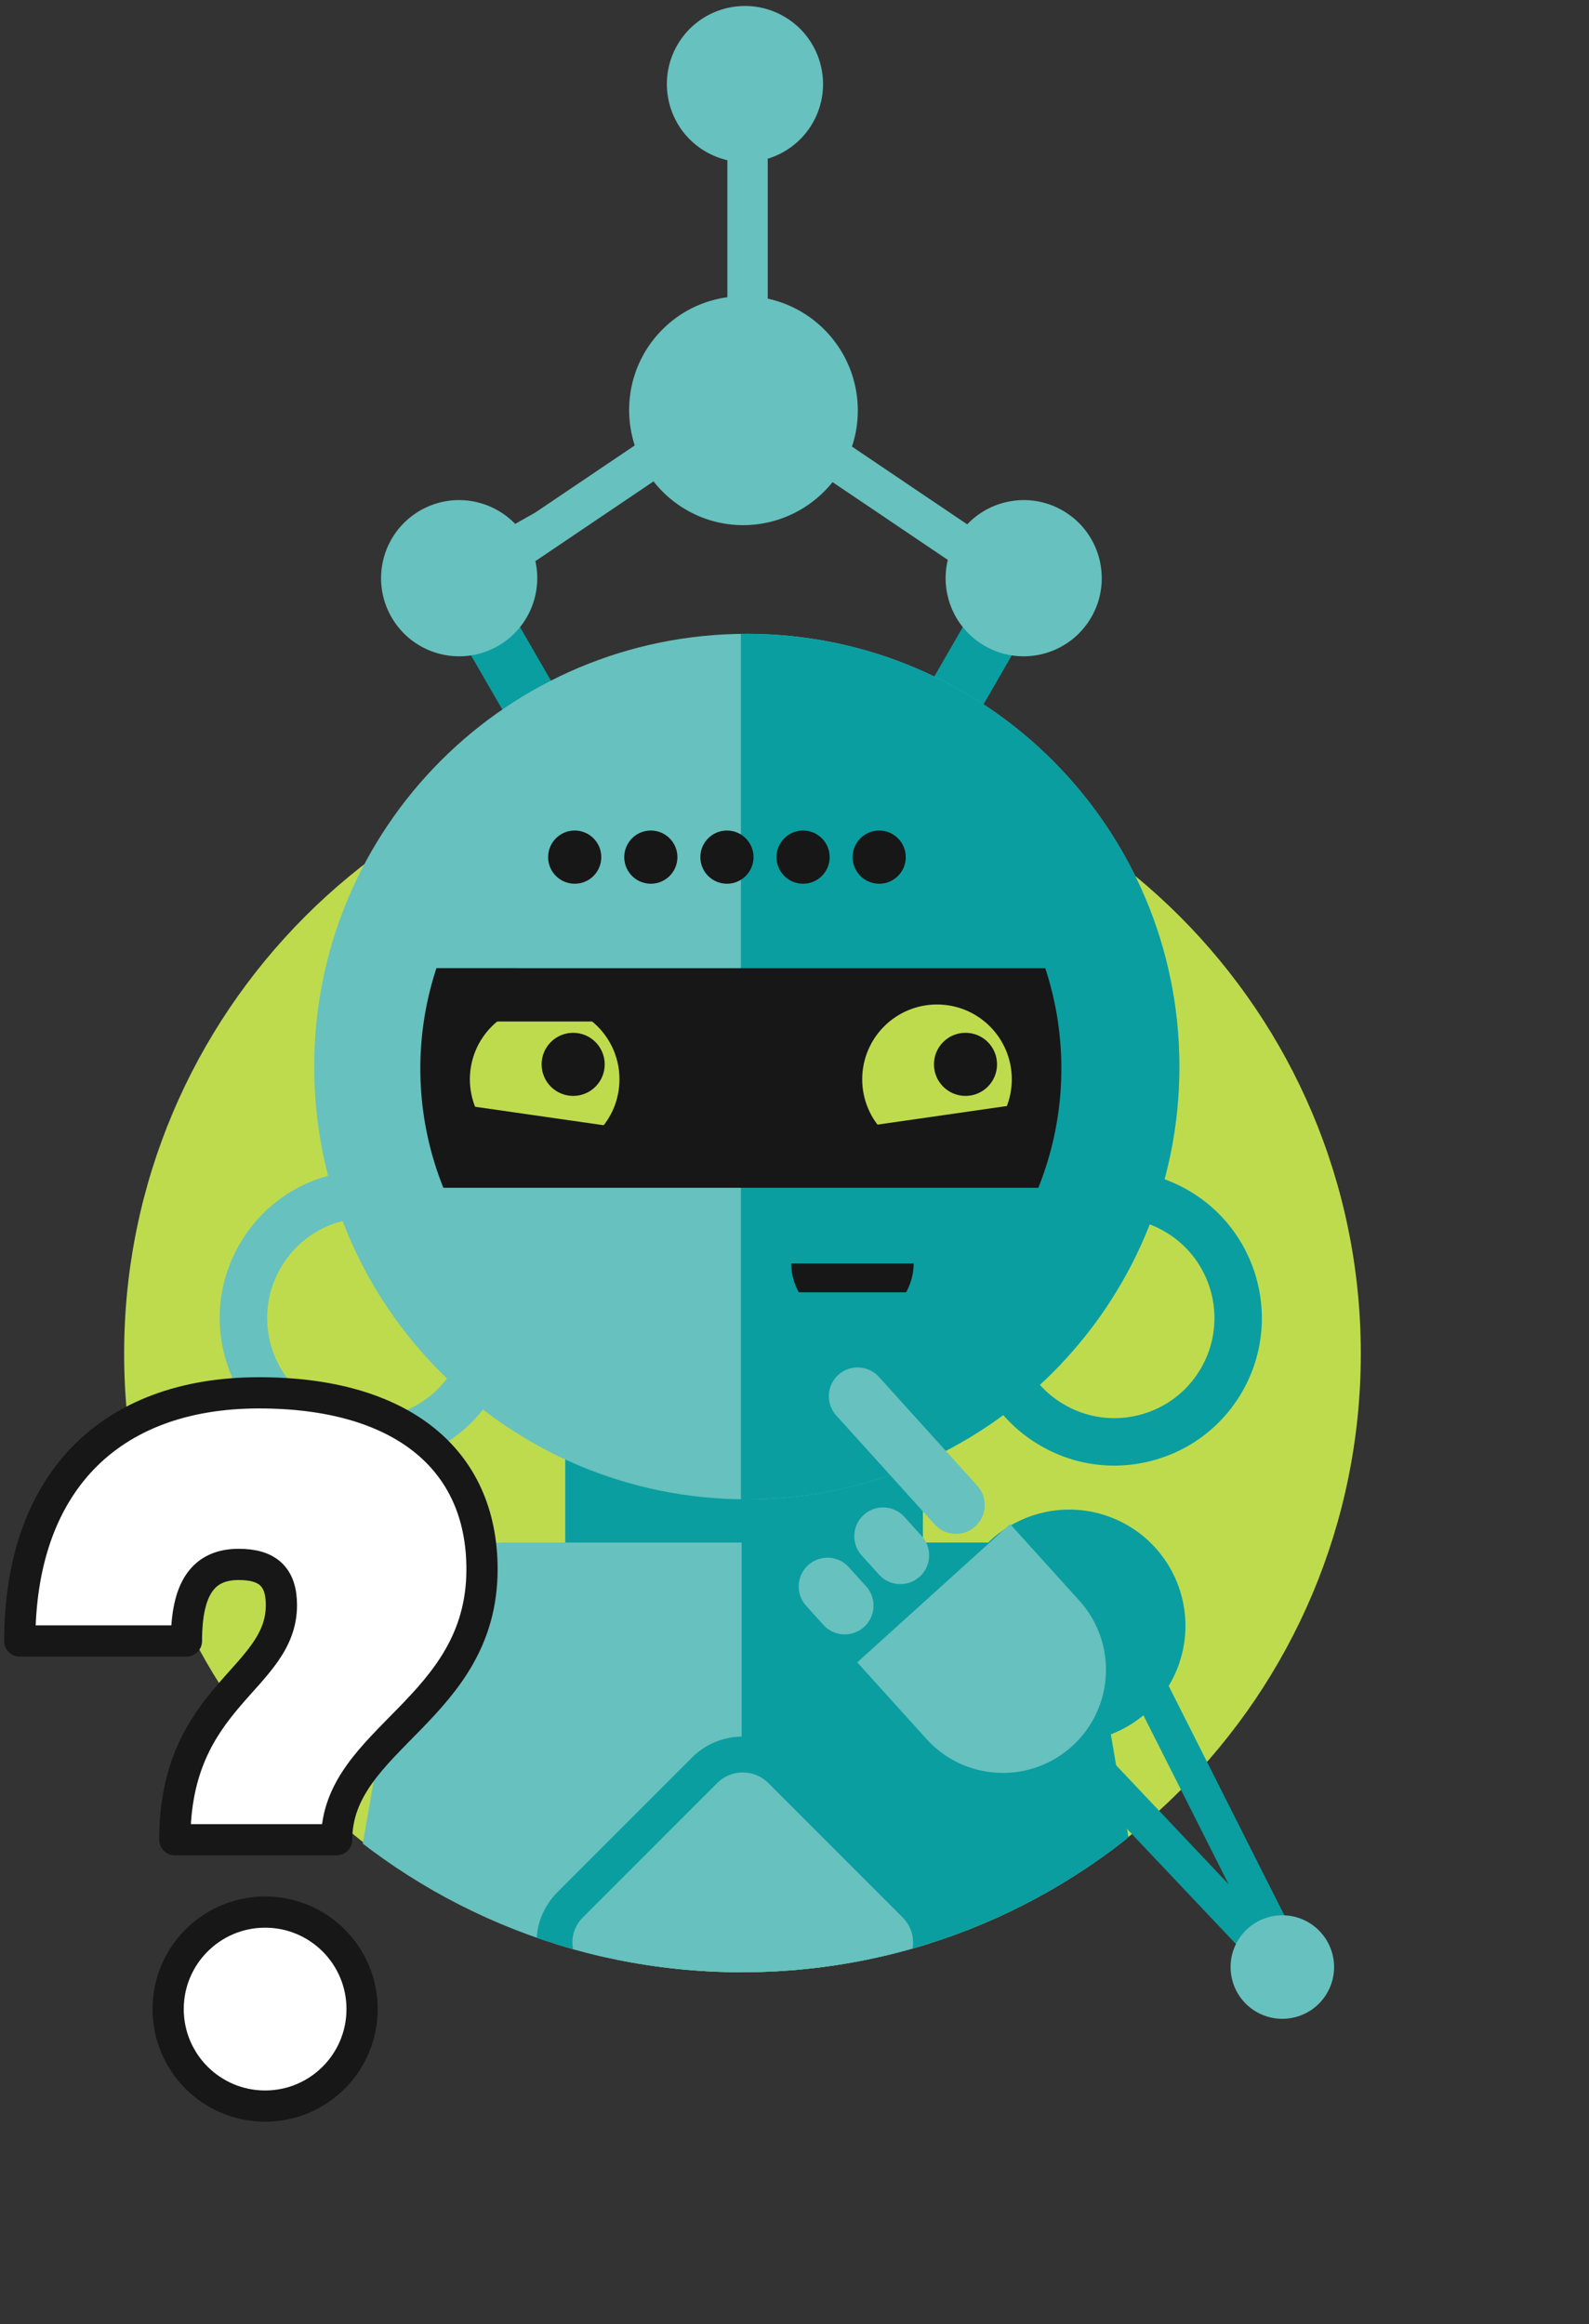 <svg version="1.1" viewBox="0 0 178.217 260.56" xmlns="http://www.w3.org/2000/svg"><rect x="0" y="0" width="178.217" height="260.56" fill="#333333" stroke="none"/><defs><clipPath clipPathUnits="userSpaceOnUse" id="a"><path d="M0 0h1139.75v1774.66H0Z"/></clipPath><clipPath clipPathUnits="userSpaceOnUse" id="b"><path d="M103.98 1774.94V642.859c0-283.64 231.7-513.558 517.54-513.558 285.824 0 517.52 229.918 517.52 513.558l-.57-.57.55 1132.651z"/></clipPath><clipPath clipPathUnits="userSpaceOnUse" id="c"><path d="M263.773 887.047c0-199.969 162.102-362.059 362.082-362.059 199.942 0 362.055 162.09 362.055 362.059 0 199.953-162.113 362.083-362.055 362.083-199.98 0-362.082-162.13-362.082-362.083"/></clipPath><clipPath clipPathUnits="userSpaceOnUse" id="d"><path d="M103.98 1774.52V642.73c0-283.57 231.7-513.429 517.54-513.429 285.824 0 517.52 229.859 517.52 513.429l-.57-.57.55 1132.36z"/></clipPath><clipPath clipPathUnits="userSpaceOnUse" id="e"><path d="M621.52 1775.77V129.301c166.753 0 315.089 78.301 409.74 199.89V1775.77Z"/></clipPath><clipPath clipPathUnits="userSpaceOnUse" id="f"><path d="M103.98 1774.73V642.801c0-283.61 231.7-513.5 517.54-513.5 285.824 0 517.52 229.89 517.52 513.5l-.57-.571.55 1132.5z"/></clipPath><clipPath clipPathUnits="userSpaceOnUse" id="g"><path d="M0 0h1139.75v1774.66H0Z"/></clipPath></defs><g clip-path="url(#a)" transform="matrix(.134 0 0 -.134 -.104 238.443)"><path d="M622.219 129.289c285.824 0 517.541 231.711 517.541 517.543 0 285.82-231.717 517.538-517.541 517.538-285.828 0-517.539-231.718-517.539-517.538 0-285.832 231.711-517.543 517.539-517.543" style="fill:#bedb4e;fill-opacity:1;fill-rule:nonzero;stroke:none"/></g><g clip-path="url(#b)" transform="matrix(.134 0 0 -.134 -.104 238.443)"><path d="M473.883 225.109c0-35.82 29.039-64.871 64.851-64.871h169.657c35.816 0 64.855 29.051 64.855 64.871v481.879c0 35.813-29.039 64.852-64.855 64.852H538.734c-35.812 0-64.851-29.039-64.851-64.852V225.109M376.422 1263.32l71.031-123.03 41.012 23.67-71.031 123.03-41.012-23.67M866.246 1263.32l-71.031-123.03-41.012 23.67 71.031 123.03 41.012-23.67" style="fill:#0a9ea0;fill-opacity:1;fill-rule:nonzero;stroke:none"/><path d="M625.84 524.98c199.953 0 362.066 162.098 362.066 362.071 0 199.949-162.113 362.059-362.066 362.059-199.957 0-362.07-162.11-362.07-362.059 0-199.973 162.113-362.071 362.07-362.071" style="fill:#67c1be;fill-opacity:1;fill-rule:nonzero;stroke:none"/></g><g clip-path="url(#c)" transform="matrix(.134 0 0 -.134 -.104 238.443)"><path d="M620.898 489.629h464.072v784.191H620.898V489.629" style="fill:#0a9ea0;fill-opacity:1;fill-rule:nonzero;stroke:none"/></g><g clip-path="url(#d)" transform="matrix(.134 0 0 -.134 -.104 238.443)"><path d="M609.223 1040.02c12.293 0 22.25 9.98 22.25 22.25 0 12.3-9.957 22.27-22.25 22.27s-22.25-9.97-22.25-22.27c0-12.27 9.957-22.25 22.25-22.25M481.797 1040.02c12.293 0 22.25 9.98 22.25 22.25 0 12.3-9.957 22.27-22.25 22.27-12.289 0-22.25-9.97-22.25-22.27 0-12.27 9.961-22.25 22.25-22.25M545.512 1040.02c12.289 0 22.25 9.98 22.25 22.25 0 12.3-9.961 22.27-22.25 22.27-12.293 0-22.25-9.97-22.25-22.27 0-12.27 9.957-22.25 22.25-22.25M672.938 1040.02c12.292 0 22.25 9.98 22.25 22.25 0 12.3-9.958 22.27-22.25 22.27-12.293 0-22.25-9.97-22.25-22.27 0-12.27 9.957-22.25 22.25-22.25M736.648 1040.02c12.293 0 22.25 9.98 22.25 22.25 0 12.3-9.957 22.27-22.25 22.27-12.289 0-22.25-9.97-22.25-22.27 0-12.27 9.961-22.25 22.25-22.25" style="fill:#171717;fill-opacity:1;fill-rule:nonzero;stroke:none"/><path d="M933.352 553.172c-21.403 0-42.512 5.598-61.528 16.598-28.558 16.48-48.98 43.089-57.519 74.941-8.528 31.848-4.153 65.109 12.332 93.668 16.496 28.562 43.105 48.98 74.957 57.519 31.863 8.512 65.117 4.149 93.664-12.332 58.942-34.054 79.202-109.695 45.172-168.636-16.48-28.551-43.09-48.969-74.938-57.489a123.57 123.57 0 0 0-32.14-4.269m.328 207.258c-7.266 0-14.582-.961-21.797-2.879-21.613-5.813-39.672-19.653-50.852-39.02-11.191-19.383-14.16-41.941-8.379-63.543 5.809-21.597 19.649-39.656 39.024-50.828v-.012c19.371-11.179 41.926-14.148 63.539-8.367 21.601 5.778 39.644 19.641 50.825 39.008 23.1 39.992 9.35 91.301-30.63 114.383-12.902 7.449-27.222 11.258-41.73 11.258" style="fill:#0a9ea0;fill-opacity:1;fill-rule:nonzero;stroke:none"/><path d="M307.953 553.172c-21.398 0-42.508 5.598-61.523 16.598-28.547 16.48-48.981 43.089-57.508 74.941-8.527 31.848-4.149 65.109 12.332 93.668 16.48 28.562 43.094 48.98 74.957 57.519 31.824 8.512 65.105 4.149 93.652-12.332 28.563-16.496 48.996-43.105 57.52-74.957 8.527-31.847 4.152-65.121-12.332-93.679-16.492-28.551-43.106-48.969-74.953-57.489a123.585 123.585 0 0 0-32.145-4.269m.332 207.258a84.649 84.649 0 0 1-21.797-2.879c-21.613-5.813-39.66-19.653-50.84-39.02-11.191-19.383-14.16-41.941-8.378-63.543 5.793-21.597 19.636-39.656 39.007-50.828v-.012c19.375-11.179 41.942-14.117 63.543-8.367 21.598 5.778 39.66 19.641 50.836 39.008 11.192 19.359 14.16 41.93 8.379 63.531-5.793 21.61-19.648 39.668-39.019 50.852-12.903 7.449-27.223 11.258-41.731 11.258M890.254 1352.25c-26.652 15.4-59.602 9.82-79.93-11.53l-96.465 65.06c3.145 9.42 4.813 19.28 4.879 29.24.465 45.76-31.41 85-75.379 94.54v117.07c15.274 4.66 28.918 14.84 37.539 29.77 18.043 31.24 7.332 71.21-23.933 89.25-31.254 18.05-71.219 7.33-89.266-23.91-18.031-31.26-7.332-71.23 23.918-89.28a66.051 66.051 0 0 1 17.981-7.07v-114.65c-20.285-2.77-39.196-11.99-53.793-26.44-26.016-25.51-34.832-63.34-23.762-97.56l-83.391-56.25-16.668-9.4c-20.351 21.03-53.062 26.46-79.57 11.16-31.254-18.04-41.965-58.01-23.918-89.26 18.043-31.25 58.012-41.97 89.262-23.92 25.367 14.64 37.195 43.72 31.121 70.86l98.902 66.72c17.903-22.78 45.153-36.36 74.242-36.6 29.422-.23 57.231 13.09 75.594 35.99l96.465-65.06c-6.633-27.44 5.133-57.07 30.828-71.91 31.254-18.05 71.219-7.33 89.266 23.92 18.043 31.25 7.332 71.22-23.922 89.26M423.398 488.801c-50.835 0-92.539-50.781-96.582-115.379-.425-6.852-.918-13.711-2.097-20.473L221.082-238.988c-4.109-23.43-3.516-47.711 3.859-70.313 14.704-45.109 49.141-76.777 89.278-76.777h620.152c40.137 0 74.569 31.648 89.279 76.758 7.37 22.621 7.97 46.929 3.84 70.371L923.594 352.949c-1.184 6.762-1.672 13.621-2.11 20.473-4.031 64.598-45.734 115.379-96.57 115.379H423.398" style="fill:#67c1be;fill-opacity:1;fill-rule:nonzero;stroke:none"/></g><g clip-path="url(#e)" transform="matrix(.134 0 0 -.134 -.104 238.443)"><path d="M423.398 488.801c-53.515 0-96.902-56.27-96.902-125.692L217.328-260.398c0-69.403 43.375-125.68 96.891-125.68h620.152c53.516 0 96.889 56.277 96.889 125.68L924.586 363.109c-.848 79.063-46.156 125.692-99.672 125.692H423.398" style="fill:#0a9ea0;fill-opacity:1;fill-rule:nonzero;stroke:none"/></g><g clip-path="url(#f)" transform="matrix(.134 0 0 -.134 -.104 238.443)"><path d="M806.719 458.238a59.522 59.522 0 0 1-.821-1.906c-.253-.582-.464-1.191-.718-1.793-.383-.98-.754-1.957-1.114-2.961-.093-.269-.171-.508-.265-.777a96.651 96.651 0 0 1-5.305-31.653 96.63 96.63 0 0 1 5.305-31.66c.094-.277.172-.519.265-.769.36-1 .731-2 1.114-2.989.254-.589.465-1.179.718-1.769.262-.652.528-1.281.821-1.93.398-.91.797-1.832 1.246-2.742.133-.277.293-.57.426-.859a96.004 96.004 0 0 1 18.589-26.059 97.67 97.67 0 0 1 26.028-18.59c.316-.133.597-.281.89-.422.915-.41 1.829-.839 2.743-1.25.625-.257 1.273-.55 1.91-.82.582-.238 1.191-.457 1.789-.719.98-.371 1.965-.75 2.957-1.109.277-.082.519-.172.781-.242a96.767 96.767 0 0 1 31.652-5.328 96.755 96.755 0 0 1 31.665 5.328c.277.07.515.16.769.242.996.359 2.004.738 2.984 1.109.594.262 1.18.481 1.778.719.648.27 1.269.563 1.922.82.914.411 1.828.84 2.73 1.25.293.141.582.289.875.422 9.402 4.617 18.258 10.801 26.055 18.59a96.485 96.485 0 0 1 18.562 26.059c.16.289.293.582.442.859.422.91.847 1.832 1.258 2.742.265.649.554 1.278.824 1.93.234.59.461 1.18.687 1.769.399.989.782 1.989 1.141 2.989.078.25.144.492.238.769a96.645 96.645 0 0 1 0 63.313c-.094.269-.16.508-.238.777a73.047 73.047 0 0 1-1.141 2.961c-.226.602-.453 1.211-.687 1.793-.27.637-.559 1.258-.824 1.906-.411.91-.836 1.832-1.258 2.742-.149.301-.282.571-.442.891a96.632 96.632 0 0 1-18.562 26.027 96.333 96.333 0 0 1-26.082 18.59c-.266.133-.555.293-.848.434-.902.43-1.844.84-2.785 1.269-.598.258-1.219.528-1.844.789a34.9 34.9 0 0 1-1.855.719 63.45 63.45 0 0 1-2.918 1.11c-.266.101-.528.179-.821.269a96.442 96.442 0 0 1-31.625 5.301 96.522 96.522 0 0 1-31.625-5.301c-.265-.09-.531-.168-.808-.269a74.197 74.197 0 0 1-2.93-1.11 30.79 30.79 0 0 1-1.828-.719c-.625-.261-1.246-.531-1.871-.789-.941-.429-1.855-.839-2.785-1.269-.289-.141-.559-.301-.848-.434-9.414-4.59-18.258-10.758-26.055-18.59a96.148 96.148 0 0 1-18.589-26.027c-.133-.32-.293-.59-.426-.891-.449-.91-.848-1.832-1.246-2.742" style="fill:#0a9ea0;fill-opacity:1;fill-rule:nonzero;stroke:none"/><path d="M258.285 458.238a70.392 70.392 0 0 1-.824-1.906c-.25-.582-.465-1.191-.715-1.793a86.87 86.87 0 0 1-1.113-2.961c-.094-.269-.172-.508-.266-.777a96.677 96.677 0 0 1-5.304-31.653 96.656 96.656 0 0 1 5.304-31.66c.094-.277.172-.519.266-.769.355-1 .726-2 1.113-2.989.25-.589.465-1.179.715-1.769.266-.652.531-1.281.824-1.93.395-.91.793-1.832 1.246-2.742.133-.277.289-.57.422-.859a96.18 96.18 0 0 1 18.59-26.059 97.7 97.7 0 0 1 26.031-18.59c.317-.133.598-.281.887-.422.914-.41 1.828-.839 2.746-1.25.621-.257 1.273-.55 1.922-.82.57-.238 1.18-.457 1.777-.719.981-.371 1.961-.75 2.969-1.109.266-.082.504-.172.77-.242a96.731 96.731 0 0 1 31.652-5.328 96.767 96.767 0 0 1 31.664 5.328c.277.07.516.16.769.242.993.359 2 .738 2.981 1.109.598.262 1.18.481 1.777.719.653.27 1.274.563 1.922.82.918.411 1.832.84 2.735 1.25.289.141.582.289.875.422 9.398 4.617 18.257 10.801 26.054 18.59a96.49 96.49 0 0 1 18.563 26.059c.16.289.293.582.453.859.422.91.832 1.832 1.246 2.742.262.649.555 1.278.82 1.93.239.59.465 1.18.692 1.769.394.989.781 1.989 1.136 2.989.082.25.149.492.243.769a96.69 96.69 0 0 1 0 63.313c-.094.269-.161.508-.243.777a74.497 74.497 0 0 1-1.136 2.961c-.227.602-.453 1.211-.692 1.793-.265.637-.558 1.258-.82 1.906-.414.91-.824 1.832-1.246 2.742-.16.301-.293.571-.453.891a96.636 96.636 0 0 1-18.563 26.027 96.441 96.441 0 0 1-26.082 18.59c-.265.133-.558.293-.847.434-.903.43-1.844.84-2.786 1.269-.597.258-1.218.528-1.843.789-.625.258-1.235.5-1.856.719a66.69 66.69 0 0 1-2.918 1.11c-.265.101-.531.179-.82.269a96.469 96.469 0 0 1-31.625 5.301 96.518 96.518 0 0 1-31.625-5.301c-.266-.09-.531-.168-.797-.269a65.732 65.732 0 0 1-2.941-1.11 30.375 30.375 0 0 1-1.832-.719c-.622-.261-1.247-.531-1.868-.789-.945-.429-1.859-.839-2.785-1.269-.293-.141-.558-.301-.847-.434-9.418-4.59-18.262-10.758-26.059-18.59a96.326 96.326 0 0 1-18.59-26.027c-.133-.32-.289-.59-.422-.891-.453-.91-.851-1.832-1.246-2.742" style="fill:#67c1be;fill-opacity:1;fill-rule:nonzero;stroke:none"/><path d="M869.836 785.621a267.555 267.555 0 0 1 19.277 99.844c0 29.316-4.773 57.519-13.472 83.933H366.074a267.842 267.842 0 0 1-13.472-83.933c0-35.297 6.882-68.977 19.277-99.844h497.957" style="fill:#171717;fill-opacity:1;fill-rule:nonzero;stroke:none"/><path d="M456.668 813.801c34.578 0 62.598 28.031 62.598 62.597 0 34.582-28.02 62.602-62.598 62.602-34.582 0-62.602-28.02-62.602-62.602 0-34.566 28.02-62.597 62.602-62.597" style="fill:#bedb4e;fill-opacity:1;fill-rule:nonzero;stroke:none"/><path d="M480.512 862.504c14.586 0 26.398 11.828 26.398 26.398 0 14.586-11.812 26.403-26.398 26.403s-26.403-11.817-26.403-26.403c0-14.57 11.817-26.398 26.403-26.398" style="fill:#171717;fill-opacity:1;fill-rule:nonzero;stroke:none"/><path d="M785.043 813.801c34.582 0 62.598 28.031 62.598 62.597 0 34.582-28.016 62.602-62.598 62.602s-62.602-28.02-62.602-62.602c0-34.566 28.02-62.597 62.602-62.597" style="fill:#bedb4e;fill-opacity:1;fill-rule:nonzero;stroke:none"/><path d="M808.887 862.504c14.586 0 26.398 11.828 26.398 26.398 0 14.586-11.812 26.403-26.398 26.403s-26.403-11.817-26.403-26.403c0-14.57 11.817-26.398 26.403-26.398M759.207 698.199c3.898 7.223 6.313 15.36 6.313 24.16H663.008c0-8.8 2.414-16.937 6.312-24.16h89.887M514.82 924.758H391.027v34.726H514.82v-34.726M506.773 802.762l-122.531 17.609 4.946 34.383 122.531-17.609-4.946-34.383M848.43 854.754l-122.535-17.609 4.949-34.383 122.531 17.605-4.945 34.387" style="fill:#171717;fill-opacity:1;fill-rule:nonzero;stroke:none"/><path d="M478.242 186.012 590.496 298.27c17.649 17.64 46.258 17.64 63.902 0l112.258-112.258c28.465-28.473 8.305-77.141-31.953-77.141H510.191c-40.253 0-60.414 48.668-31.949 77.141" style="fill:#67c1be;fill-opacity:1;fill-rule:nonzero;stroke:none"/><path d="M622.453 296.48c-7.734 0-15.465-2.941-21.348-8.82L488.848 175.398c-8.93-8.929-11.375-21.218-6.543-32.886 4.832-11.672 15.254-18.633 27.886-18.633h224.512c12.633 0 23.059 6.973 27.891 18.641 4.836 11.66 2.383 23.949-6.543 32.878L643.797 287.66c-5.887 5.879-13.617 8.82-21.344 8.82zm112.25-202.601H510.191c-24.804 0-46.113 14.23-55.605 37.152-9.488 22.91-4.488 48.047 13.051 65.578l112.258 112.27c23.46 23.453 61.64 23.453 85.113 0l112.254-112.27c17.539-17.531 22.539-42.66 13.047-65.578-9.493-22.922-30.801-37.152-55.606-37.152" style="fill:#0a9ea0;fill-opacity:1;fill-rule:nonzero;stroke:none"/></g><g clip-path="url(#g)" transform="matrix(.134 0 0 -.134 -.104 238.443)"><path d="M1074.07 118.672a14.92 14.92 0 0 0-10.88 4.68l-185.944 196.5c-5.683 6.007-5.418 15.488.586 21.168 5.988 5.671 15.481 5.441 21.172-.579l130.106-137.5-97.489 193.258c-3.73 7.383-.762 16.403 6.621 20.121 7.403 3.739 16.387.75 20.117-6.621L1093.28 142.23c3.73-7.378.76-16.39-6.62-20.109a15.155 15.155 0 0 0-5.25-1.539 14.963 14.963 0 0 0-7.34-1.91" style="fill:#0a9ea0;fill-opacity:1;fill-rule:nonzero;stroke:none"/><path d="M1115.17 147.309c-.1.312-.2.589-.31.882-.09.258-.2.528-.29.809-.17.441-.33.871-.52 1.309-.05.113-.09.23-.14.332a42.76 42.76 0 0 1-7.71 12.039 42.843 42.843 0 0 1-11.2 8.89c-.11.059-.21.121-.32.168-.41.223-.84.442-1.26.653-.26.129-.5.25-.77.371-.28.148-.56.258-.85.398-.39.168-.81.36-1.22.531-.13.047-.28.098-.41.161-4.32 1.75-9 2.808-13.92 3.046-4.91.25-9.67-.347-14.15-1.628-.14-.04-.28-.079-.42-.122-.43-.136-.85-.269-1.28-.41-.29-.097-.58-.199-.88-.297-.26-.089-.53-.203-.8-.3-.44-.172-.88-.332-1.31-.52-.12-.051-.23-.09-.33-.141a42.923 42.923 0 0 1-12.04-7.71 42.928 42.928 0 0 1-8.89-11.219c-.06-.09-.12-.192-.17-.301-.23-.41-.44-.84-.65-1.262-.13-.25-.25-.5-.38-.769-.14-.278-.26-.559-.39-.828-.18-.422-.36-.832-.53-1.243a43.15 43.15 0 0 1-3.22-14.328c-.24-4.91.36-9.672 1.66-14.148.02-.152.06-.281.1-.422.13-.43.27-.852.41-1.281.11-.289.19-.578.29-.867.11-.282.2-.532.31-.801.16-.449.33-.891.52-1.321.04-.109.09-.218.14-.339a43.543 43.543 0 0 1 7.71-12.051c3.3-3.66 7.1-6.61 11.2-8.871.12-.047.21-.117.32-.168.41-.23.83-.442 1.26-.653.25-.129.5-.27.77-.386.28-.133.55-.25.83-.383.41-.168.83-.36 1.24-.527.14-.051.26-.114.41-.16 4.33-1.743 9-2.813 13.91-3.063 4.92-.238 9.68.36 14.17 1.652.12.028.27.07.4.11.44.128.87.28 1.3.41.28.09.57.199.86.289.28.11.54.2.82.32.43.16.86.328 1.3.512.11.047.23.09.35.148a42.64 42.64 0 0 1 12.04 7.7c3.64 3.3 6.6 7.101 8.85 11.191.07.117.14.219.19.328.23.422.44.832.64 1.242.13.258.26.52.39.789.12.282.26.551.38.821.18.418.37.828.54 1.257.05.133.1.262.16.383 1.74 4.34 2.81 9.02 3.05 13.93.26 4.918-.33 9.68-1.63 14.16-.06.141-.08.277-.12.418-.14.43-.27.852-.41 1.27M817.051 502.32c-9.863-8.922-25.086-8.148-34.008 1.711l-82.305 91.059c-8.922 9.859-8.152 25.101 1.711 34.012 9.864 8.918 25.086 8.148 34.012-1.711l82.301-91.059c8.926-9.863 8.156-25.082-1.711-34.012M770.512 460.25c-9.864-8.918-25.086-8.148-34.012 1.711l-14.453 16.008c-8.922 9.859-8.152 25.09 1.711 34.011 9.867 8.911 25.09 8.141 34.012-1.718l14.453-15.992c8.922-9.872 8.156-25.09-1.711-34.02M723.977 418.18c-9.868-8.918-25.09-8.149-34.012 1.711l-14.453 16.007c-8.926 9.864-8.157 25.09 1.711 34.012 9.863 8.91 25.086 8.141 34.007-1.719l14.454-16c8.925-9.859 8.156-25.082-1.707-34.011M904.191 440.199c-.015.02-.027.031-.054.063l-57.879 64.008-127.981-115.688 57.852-64.004c.027-.027.039-.047.066-.078 31.942-35.34 86.504-38.09 121.856-6.141 35.336 31.942 38.082 86.512 6.14 121.84" style="fill:#67c1be;fill-opacity:1;fill-rule:nonzero;stroke:none"/><path d="M156.828 406.441c0 43.789 13.789 64.079 43.797 64.079 24.344 0 35.695-10.551 35.695-34.079 0-62.453-89.226-75.421-89.226-196.281h135.461c0 85.168 121.66 108.692 121.66 226.301 0 93.277-68.938 147.621-186.551 147.621-126.539 0-200.34-77.062-200.34-207.641h139.504" style="fill:#fff;fill-opacity:1;fill-rule:nonzero;stroke:none"/><path d="M156.828 406.441c0 43.789 13.789 64.079 43.797 64.079 24.344 0 35.695-10.551 35.695-34.079 0-62.453-89.226-75.421-89.226-196.281h135.461c0 85.168 121.66 108.692 121.66 226.301 0 93.277-68.938 147.621-186.551 147.621-126.539 0-200.34-77.062-200.34-207.641z" style="fill:none;stroke:#171717;stroke-width:26.12;stroke-linecap:round;stroke-linejoin:round;stroke-miterlimit:4;stroke-dasharray:none;stroke-opacity:1"/><path d="M303.836 98.48c0-44.832-36.328-81.16-81.16-81.16-44.832 0-81.164 36.328-81.164 81.16 0 44.829 36.332 81.161 81.164 81.161s81.16-36.332 81.16-81.16" style="fill:#fff;fill-opacity:1;fill-rule:nonzero;stroke:none"/><path d="M303.836 98.48c0-44.832-36.328-81.16-81.16-81.16-44.832 0-81.164 36.328-81.164 81.16 0 44.829 36.332 81.161 81.164 81.161s81.16-36.332 81.16-81.16z" style="fill:none;stroke:#171717;stroke-width:26.12;stroke-linecap:round;stroke-linejoin:round;stroke-miterlimit:4;stroke-dasharray:none;stroke-opacity:1"/></g></svg>